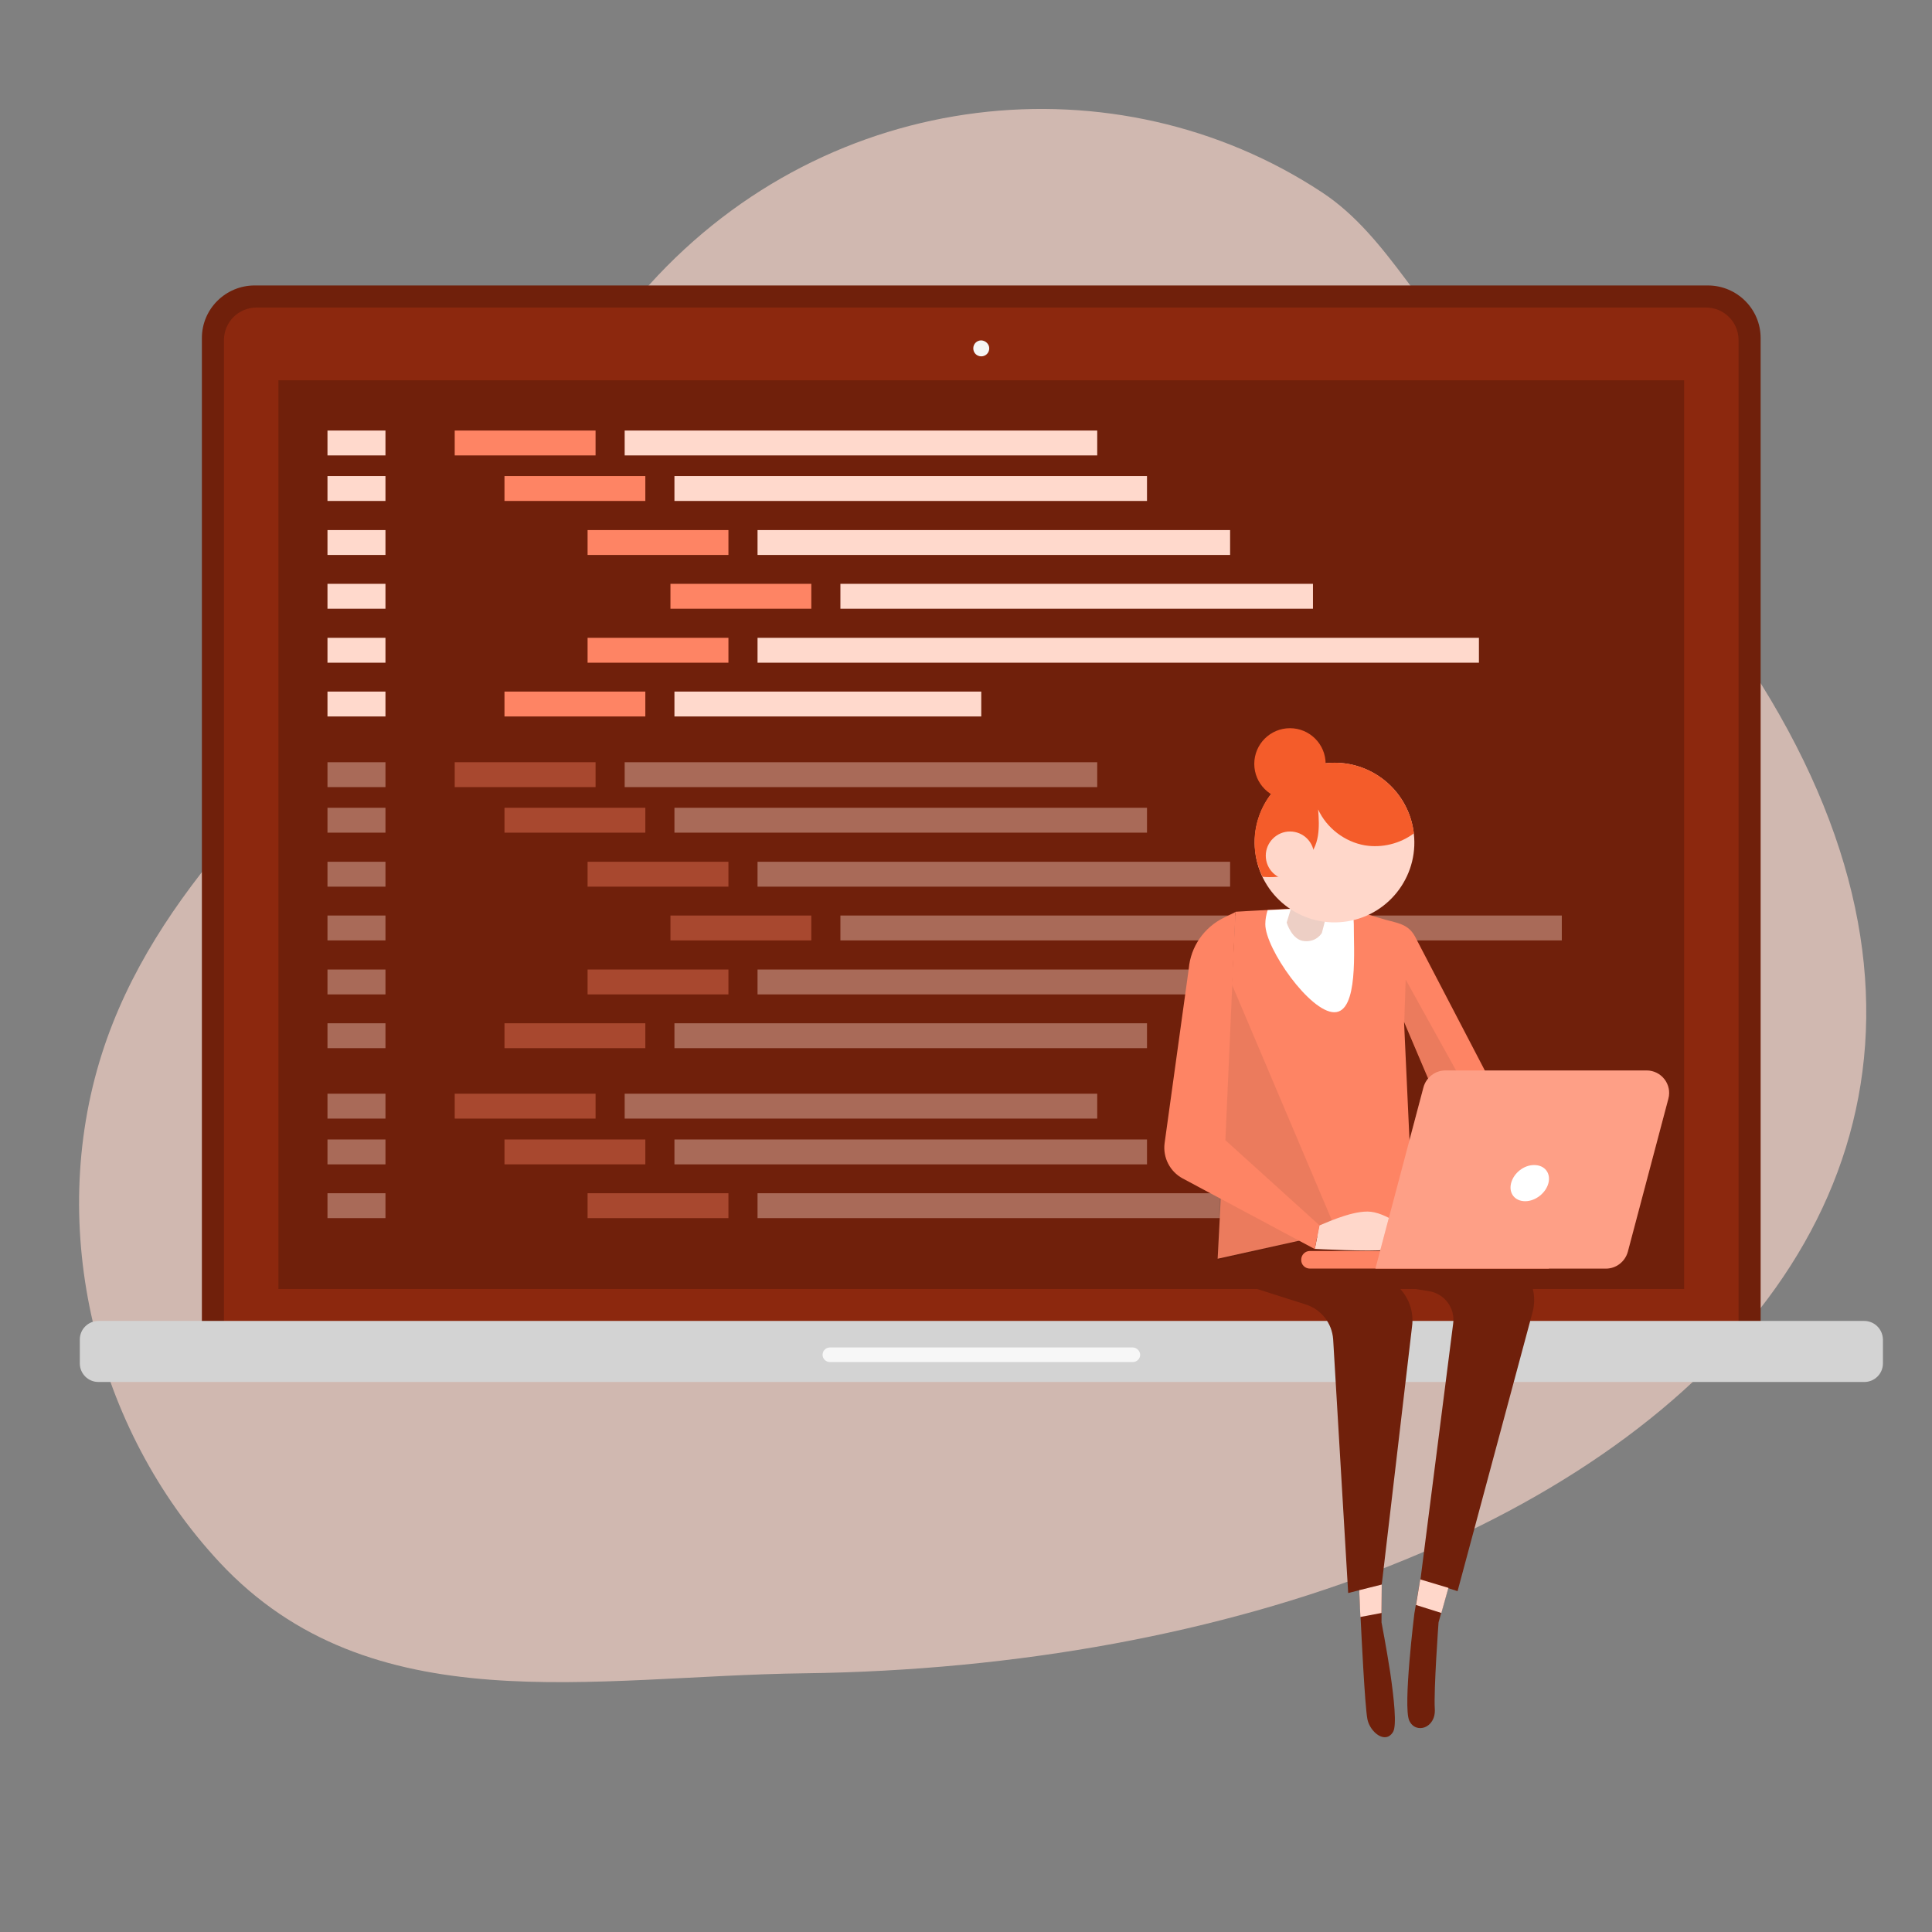 <svg xmlns="http://www.w3.org/2000/svg" enable-background="new 0 0 823 823" viewBox="0 0 823 823" id="softwareengineer"><rect x="0" y="0" width="823" height="823" fill="#808080" stroke="none"/><path fill="#ffd9cc" d="M563.1 81.9C476 24.5 353.6 36.1 276.6 121.3c-42.1 46.6-59.2 110.7-102.9 156.3-49.2 51.4-108 101.3-130.3 171.3-23.7 74.4-2.9 159.7 50.1 216.6 64.5 69.2 159.3 48.4 248.9 47.3C709.3 708.2 982 463.3 635 161.4c-29-25.4-43.1-60.6-71.9-79.5z" opacity=".63" class="colorcce9ff svgShape"></path><path fill="#70200b" d="M727.5 121.6h-619c-12.4 0-22.5 10-22.5 22.4v426.3h664V144c0-12.4-10.1-22.4-22.5-22.4z" class="color0b4870 svgShape"></path><path fill="#8c280e" d="M726.7 131H109.3c-7.7 0-13.9 6.2-13.9 13.9V564h645.2V144.9c0-7.7-6.2-13.9-13.9-13.9z" class="color0e538c svgShape"></path><path fill="#70200b" d="M118.6 162h598.8v387.1H118.6z" class="color0b4870 svgShape"></path><path fill="#f6f6f6" d="M421.4 148.4c0 1.9-1.5 3.4-3.4 3.4s-3.4-1.5-3.4-3.4 1.5-3.4 3.4-3.4c1.9.1 3.4 1.6 3.4 3.4z" class="colorf6f6f6 svgShape"></path><path fill="#fe8464" d="M193.7 183.4h60V194h-60z" class="colorffbe55 svgShape"></path><path fill="#ffd9cc" d="M139.5 183.4h24.7V194h-24.7zM139.5 202.8h24.7v10.6h-24.7zM139.5 225.8h24.7v10.6h-24.7zM139.5 248.7h24.7v10.6h-24.7zM139.5 271.7h24.7v10.6h-24.7zM139.5 294.6h24.7v10.6h-24.7zM266.1 183.4h201.3V194H266.1z" class="colorcce9ff svgShape"></path><path fill="#fe8464" d="M214.9 202.8h60v10.6h-60z" class="colorffbe55 svgShape"></path><path fill="#ffd9cc" d="M287.3 202.8h201.3v10.6H287.3z" class="colorcce9ff svgShape"></path><path fill="#fe8464" d="M250.3 225.8h60v10.6h-60z" class="colorffbe55 svgShape"></path><path fill="#ffd9cc" d="M322.7 225.8H524v10.6H322.7z" class="colorcce9ff svgShape"></path><path fill="#fe8464" d="M285.6 248.7h60v10.6h-60z" class="colorffbe55 svgShape"></path><path fill="#ffd9cc" d="M358 248.7h201.3v10.6H358z" class="colorcce9ff svgShape"></path><path fill="#fe8464" d="M250.3 271.7h60v10.6h-60z" class="colorffbe55 svgShape"></path><path fill="#ffd9cc" d="M322.7 271.7H630v10.6H322.7z" class="colorcce9ff svgShape"></path><path fill="#fe8464" d="M214.9 294.6h60v10.6h-60z" class="colorffbe55 svgShape"></path><path fill="#ffd9cc" d="M287.3 294.6H418v10.6H287.3z" class="colorcce9ff svgShape"></path><path fill="#fe8464" d="M193.7 324.7h60v10.6h-60z" opacity=".4" class="colorffbe55 svgShape"></path><path fill="#ffd9cc" d="M139.5 324.7h24.7v10.6h-24.7zM139.5 344.1h24.7v10.6h-24.7zM139.5 367.1h24.7v10.6h-24.7zM139.5 390h24.7v10.6h-24.7zM139.5 413h24.7v10.6h-24.7zM139.5 435.9h24.7v10.6h-24.7zM266.1 324.7h201.3v10.6H266.1z" opacity=".4" class="colorcce9ff svgShape"></path><path fill="#fe8464" d="M214.9 344.1h60v10.6h-60z" opacity=".4" class="colorffbe55 svgShape"></path><path fill="#ffd9cc" d="M287.3 344.1h201.3v10.6H287.3z" opacity=".4" class="colorcce9ff svgShape"></path><path fill="#fe8464" d="M250.3 367.1h60v10.6h-60z" opacity=".4" class="colorffbe55 svgShape"></path><path fill="#ffd9cc" d="M322.7 367.1H524v10.6H322.7z" opacity=".4" class="colorcce9ff svgShape"></path><path fill="#fe8464" d="M193.7 465.9h60v10.6h-60z" opacity=".4" class="colorffbe55 svgShape"></path><path fill="#ffd9cc" d="M139.5 465.9h24.7v10.6h-24.7zM139.5 485.4h24.7V496h-24.7zM139.5 508.3h24.7v10.6h-24.7zM266.1 465.9h201.3v10.6H266.1z" opacity=".4" class="colorcce9ff svgShape"></path><path fill="#fe8464" d="M214.9 485.4h60V496h-60z" opacity=".4" class="colorffbe55 svgShape"></path><path fill="#ffd9cc" d="M287.3 485.4h201.3V496H287.3z" opacity=".4" class="colorcce9ff svgShape"></path><path fill="#fe8464" d="M250.3 508.3h60v10.6h-60z" opacity=".4" class="colorffbe55 svgShape"></path><path fill="#ffd9cc" d="M322.7 508.3H524v10.6H322.7z" opacity=".4" class="colorcce9ff svgShape"></path><path fill="#fe8464" d="M285.6 390h60v10.6h-60z" opacity=".4" class="colorffbe55 svgShape"></path><path fill="#ffd9cc" d="M358 390h307.3v10.6H358z" opacity=".4" class="colorcce9ff svgShape"></path><path fill="#fe8464" d="M250.3 413h60v10.6h-60z" opacity=".4" class="colorffbe55 svgShape"></path><path fill="#ffd9cc" d="M322.7 413H524v10.6H322.7z" opacity=".4" class="colorcce9ff svgShape"></path><path fill="#fe8464" d="M214.9 435.9h60v10.6h-60z" opacity=".4" class="colorffbe55 svgShape"></path><path fill="#ffd9cc" d="M287.3 435.9h201.3v10.6H287.3z" opacity=".4" class="colorcce9ff svgShape"></path><path fill="#d3d3d3" d="M794.1 562.7H41.9c-4.3 0-7.9 3.5-7.9 7.9v10.2c0 4.3 3.5 7.9 7.9 7.9h752.3c4.3 0 7.9-3.5 7.9-7.9v-10.2c-.1-4.4-3.6-7.9-8-7.9z" class="colord3d3d3 svgShape"></path><path fill="#f7f7f7" d="M482.5 574h-129c-1.7 0-3.1 1.4-3.1 3.1 0 1.7 1.4 3.1 3.1 3.1h129.1c1.7 0 3.1-1.4 3.1-3.1-.1-1.7-1.5-3.1-3.2-3.1z" class="colorf7f7f7 svgShape"></path><path fill="#70200b" d="m588.6 675-.1 16.1s2 10.3 3.7 21.3c1.6 11 2.9 22.7 1.2 25.4-3.3 5.4-9.8 0-10.9-5.4-1.1-5.4-2.7-39.1-2.7-39.1l-1.1-21.7 9.9 3.4zM605 672.8l-2.5 14.5s-4.9 39.6-2.2 45.6 11.4 3.3 10.9-4.9c-.5-8.1 1.6-36.9 1.6-36.9l4.9-17.4-12.7-.9z" class="color0b4870 svgShape"></path><path fill="#70200b" d="m598.3 496.3-1.2 17.8 46 22.2c8.3 4.5 12.3 14.2 9.6 23.2l-31.8 118.3-15.8-5L619 564c1-6.7-3.6-12.9-10.3-14l-16.4-2.6-17.4-17.8 20.2 18.1c4.9 4.4 7.3 10.9 6.4 17.4L588.6 675l-14.3 3.6-6.4-108.1c-.5-6.9-5.1-12.7-11.6-14.8l-28.3-9c-4.5-2.7-7.3-7.6-7.5-12.9l1.2-38.1 76.6.6z" class="color0b4870 svgShape"></path><path fill="#fe8464" d="m518.7 536.2 7.6-147.8s31.4-1.9 40.8-1.9c5.1 0 13.8 2.4 20.7 4.6 6.5 2.1 11.8 1.9 15 7.9l51.5 98.8-31.7 3-10.6-12 5.4-8.1-19.3-45.4 3.8 82.5-83.2 18.4z" class="colorffbe55 svgShape"></path><path fill="#0f0f0f" d="M598.8 417.3 633 479l-10.6 12.5s-4.3.9-8.4-.5l-1.9-2.2 5.4-8.1-19.3-45.4.6-18z" opacity=".08" class="color0f0f0f svgShape"></path><path fill="#ffffff" d="M568.4 431.2c-10.4 0-29.4-27.1-29.4-37.5 0-2.1.4-4.1 1-6 9.7-.5 21.8-1.1 27.1-1.1 2.3 0 5.3.5 8.6 1.2.6 1.9 1 3.8 1 5.9-.1 10.4 2.1 37.5-8.3 37.5z" class="colorffffff svgShape"></path><path fill="#0f0f0f" d="m522.5 414-3.8 123.1 50.8-12.2z" opacity=".08" class="color0f0f0f svgShape"></path><path fill="#edcfc5" d="M570.2 371.4c-.9 1.8-7.1 26-7.1 26s-2.2 4-7.5 3.5c-5.3-.4-7.5-7.9-7.5-7.9l9.3-30.4 12.8 8.8z" class="colorfcd2b1 svgShape"></path><path fill="#ffcdbc" d="M537.6 356.5c0 16.7 17.7 35.2 34.4 35.2s26-18.5 26-35.2c0-16.7-13.5-30.2-30.2-30.2-16.7-.1-30.2 13.5-30.2 30.2z" class="colorffbcc6 svgShape"></path><circle cx="568.5" cy="358.9" r="34" fill="#ffd7ca" transform="rotate(-9.259 568.625 358.984)" class="colorffe3ca svgShape"></circle><path fill="#ffd7ca" d="M562.1 522c1.3-.4 12.5-5.9 20.4-5.9 7.9 0 17.6 8.4 17.6 8.4s1.3 4.4-4 3.5c-5.3-.9.7 3.3.7 3.3s-.3.2-6.5 1.1c-6.2.9-30.2-.4-30.2-.4l2-10z" class="colorffe3ca svgShape"></path><path fill="#fe8464" d="m526.3 388.5-4.3 97.2 40 36.2-1.9 10.2-56.3-30.1c-5.4-2.9-8.5-8.9-7.7-15l10.3-74.4c.8-9.3 6.5-17.5 14.8-21.6l5.1-2.5zM558 540.4h101.8v-7.5H558c-2.1 0-3.7 1.7-3.7 3.7-.1 2.1 1.6 3.8 3.7 3.8z" class="colorffbe55 svgShape"></path><path fill="#fe8464" d="M585.9 540.4h98.2c4.3 0 8.1-2.9 9.3-7.1l17.3-65.3c1.6-6.1-3-12-9.3-12h-85.7c-4.3 0-8.1 2.9-9.3 7.1l-20.5 77.3z" class="colorffbe55 svgShape"></path><path fill="#ffffff" d="M585.9 540.4h98.2c4.3 0 8.1-2.9 9.3-7.1l17.3-65.3c1.6-6.1-3-12-9.3-12h-85.7c-4.3 0-8.1 2.9-9.3 7.1l-20.5 77.3z" opacity=".22" class="colorffffff svgShape"></path><path fill="#ffffff" d="M643.7 504c-1.1 4.3 1.6 7.7 6 7.7s8.8-3.5 9.9-7.7c1.1-4.3-1.6-7.7-6-7.7-4.4-.1-8.8 3.4-9.9 7.7z" class="colorffffff svgShape"></path><path fill="#f45c2a" d="M568.5 324.9c17.5 0 31.8 13.2 33.8 30.1-5.9 4.4-13.6 6.3-20.9 5.1-8.6-1.5-16.3-7.4-19.9-15.3.3 3.8.5 7.6-.1 11.3-.6 3.7-2.2 7.4-5.2 9.8-.2-2.6-.5-5.4-1.8-7.7-1.4-2.3-4.3-3.9-6.7-2.9-1.8.7-2.9 2.5-3.2 4.4-.3 1.9.2 3.8.9 5.6 1.1 2.8 2.7 5.4 4.7 7.5-4 .6-8.3 1.1-12.3.7-2.1-4.5-3.4-9.4-3.4-14.7 0-18.7 15.3-33.9 34.1-33.9z" class="color2a94f4 svgShape"></path><path fill="#ffd7ca" d="M539.2 364.5c0 5.7 4.6 10.3 10.3 10.3 5.7 0 10.3-4.6 10.3-10.3s-4.6-10.3-10.3-10.3c-5.6 0-10.3 4.6-10.3 10.3zM605 672.8l-1.8 10.9 10.8 3.4 3-10.7zM588.5 687.1l-9 1.7-.5-11.4 9.6-2.4z" class="colorffe3ca svgShape"></path><circle cx="549.5" cy="325.4" r="15.2" fill="#f45c2a" class="color2a94f4 svgShape"></circle></svg>